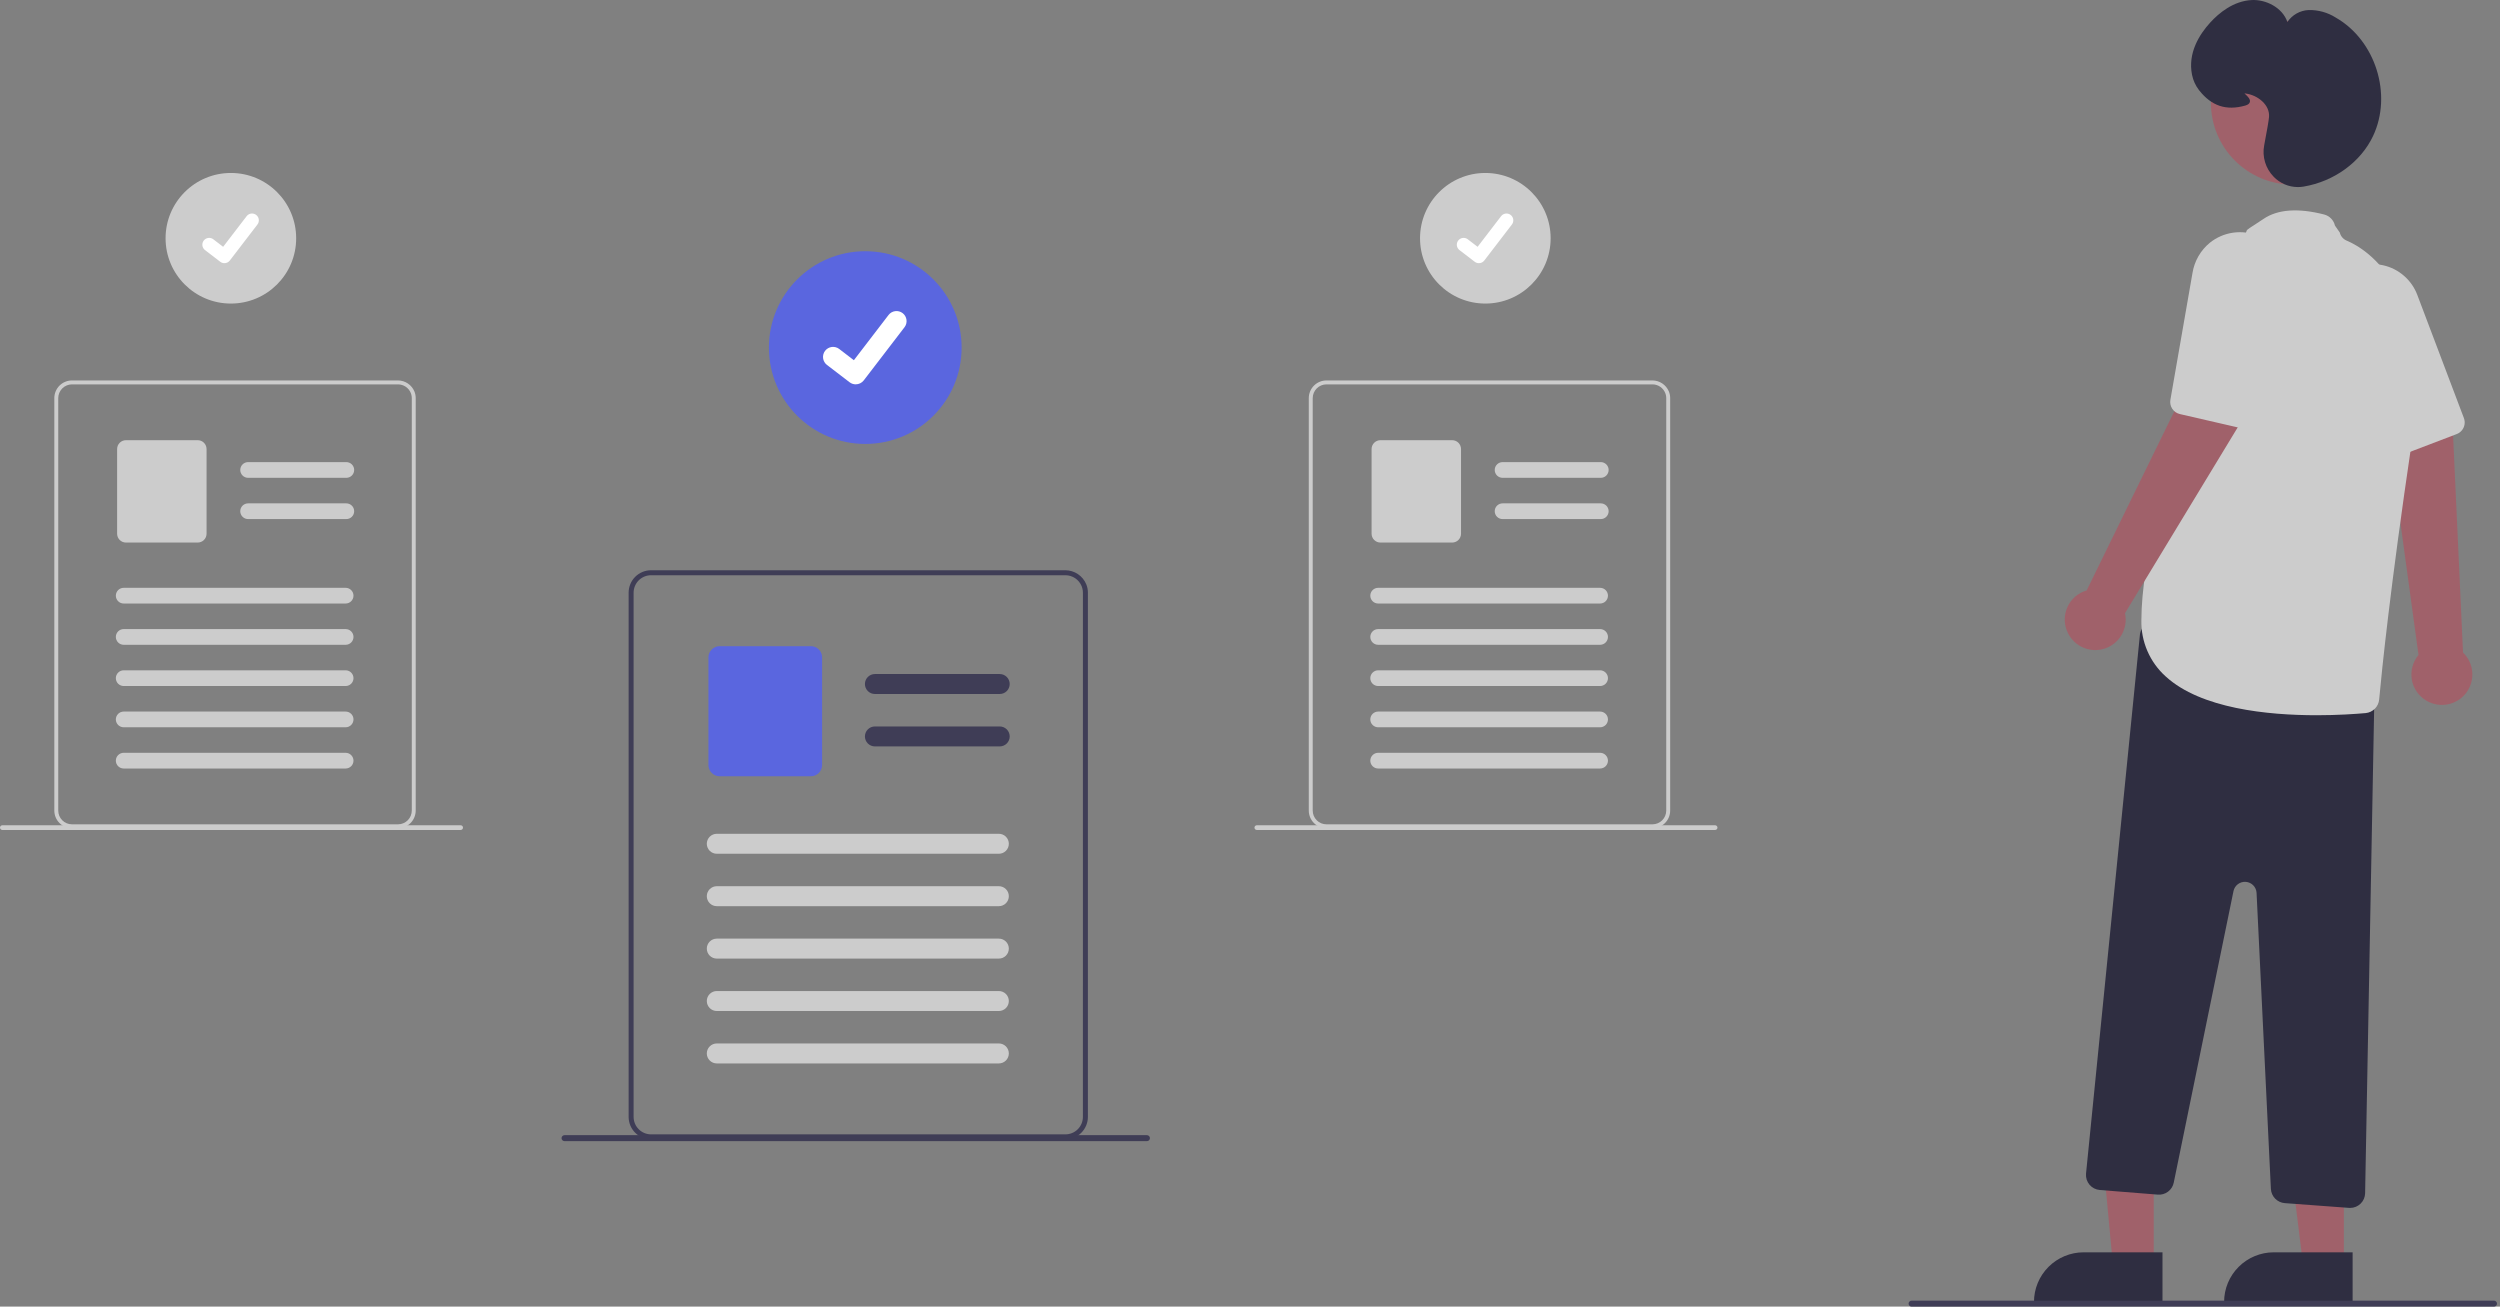 <svg width="287" height="150" viewBox="0 0 287 150" fill="none" xmlns="http://www.w3.org/2000/svg">
<rect x="0" y="0" width="287" height="150" fill="#808080" stroke="none"/>
<g clip-path="url(#clip0_1_760)">
<path d="M278.563 80.444C278.123 80.19 277.744 79.842 277.453 79.426C277.162 79.009 276.966 78.534 276.878 78.034C276.791 77.533 276.814 77.019 276.947 76.529C277.079 76.038 277.317 75.582 277.645 75.194L274.021 48.701L281.571 49.072L282.756 74.913C283.372 75.506 283.75 76.305 283.816 77.159C283.883 78.012 283.634 78.859 283.117 79.541C282.6 80.223 281.851 80.692 281.012 80.858C280.172 81.025 279.301 80.877 278.563 80.444Z" fill="#A0616A"/>
<path d="M282.607 49.423C282.452 49.605 282.254 49.745 282.03 49.831L275.245 52.42C274.905 52.55 274.527 52.545 274.19 52.405C273.853 52.265 273.583 52.001 273.435 51.668L267.424 38.16C266.847 36.907 266.749 35.487 267.148 34.166C267.443 33.224 267.987 32.378 268.722 31.719C269.458 31.06 270.357 30.611 271.326 30.421C272.071 30.267 272.841 30.278 273.582 30.452C274.469 30.65 275.293 31.066 275.979 31.663C276.666 32.259 277.192 33.017 277.512 33.869L282.855 47.995C282.945 48.234 282.969 48.492 282.926 48.743C282.882 48.994 282.772 49.229 282.607 49.423Z" fill="#CCCCCC"/>
<path d="M247.25 145.107H242.555L240.852 126.915L247.25 127.001V145.107Z" fill="#A0616A"/>
<path d="M239.202 143.766H248.254V149.467H233.501C233.501 147.955 234.101 146.505 235.17 145.436C236.239 144.367 237.689 143.766 239.201 143.766H239.202Z" fill="#2F2E41"/>
<path d="M269.076 145.108H264.381L262.148 127H269.077L269.076 145.108Z" fill="#A0616A"/>
<path d="M261.028 143.766H270.081V149.467H255.327C255.327 147.955 255.927 146.505 256.996 145.436C258.065 144.367 259.515 143.766 261.027 143.766H261.028Z" fill="#2F2E41"/>
<path d="M269.666 138.665L262.294 138.119C261.875 138.088 261.481 137.905 261.187 137.604C260.893 137.303 260.719 136.905 260.698 136.484L259.054 102.508C259.038 102.182 258.904 101.873 258.677 101.639C258.45 101.405 258.145 101.262 257.819 101.237C257.494 101.212 257.17 101.306 256.91 101.502C256.649 101.698 256.469 101.983 256.403 102.303L249.545 135.772C249.46 136.184 249.228 136.551 248.892 136.803C248.555 137.056 248.139 137.177 247.719 137.144L241.054 136.611C240.829 136.593 240.609 136.53 240.408 136.427C240.206 136.324 240.027 136.183 239.88 136.011C239.733 135.838 239.622 135.639 239.552 135.424C239.483 135.208 239.456 134.981 239.474 134.756C239.475 134.745 239.476 134.733 239.477 134.722L245.66 72.891C245.685 72.649 245.76 72.415 245.88 72.204C246.001 71.994 246.165 71.811 246.362 71.668C246.558 71.525 246.783 71.426 247.02 71.376C247.258 71.326 247.504 71.327 247.741 71.378L271.254 76.49C271.643 76.575 271.991 76.793 272.238 77.105C272.486 77.418 272.617 77.806 272.611 78.204L271.516 136.979C271.508 137.43 271.323 137.859 271.002 138.175C270.68 138.491 270.248 138.669 269.797 138.67C269.754 138.67 269.71 138.668 269.666 138.665Z" fill="#2F2E41"/>
<path d="M263.216 21.192C268.41 21.192 272.621 16.982 272.621 11.788C272.621 6.594 268.41 2.383 263.216 2.383C258.022 2.383 253.811 6.594 253.811 11.788C253.811 16.982 258.022 21.192 263.216 21.192Z" fill="#A0616A"/>
<path d="M248.624 77.659C247.72 76.848 247.002 75.851 246.52 74.736C246.038 73.621 245.803 72.415 245.831 71.201C245.831 57.684 257.532 27.483 257.898 26.542C257.932 26.315 258.241 26.217 259.862 25.123C261.483 24.029 263.82 23.86 266.808 24.623C267.112 24.701 267.388 24.86 267.608 25.085C267.827 25.309 267.981 25.589 268.052 25.894L268.608 26.697C268.657 26.901 268.752 27.09 268.888 27.25C269.023 27.41 269.194 27.536 269.387 27.618C271.796 28.634 279.456 33.315 276.846 50.935C274.421 67.302 273.437 76.925 273.127 80.306C273.091 80.707 272.914 81.082 272.63 81.367C272.345 81.651 271.969 81.827 271.568 81.863C270.386 81.968 268.359 82.109 265.945 82.109C260.344 82.108 252.664 81.353 248.624 77.659Z" fill="#CCCCCC"/>
<path d="M237.386 72.651C237.162 72.195 237.041 71.695 237.032 71.187C237.022 70.679 237.124 70.175 237.33 69.711C237.536 69.246 237.842 68.833 238.225 68.499C238.609 68.165 239.061 67.92 239.549 67.78L251.302 43.762L257.365 48.277L243.95 70.395C244.132 71.231 244 72.105 243.58 72.85C243.16 73.596 242.481 74.162 241.671 74.44C240.862 74.718 239.979 74.69 239.189 74.36C238.399 74.03 237.758 73.422 237.387 72.651H237.386Z" fill="#A0616A"/>
<path d="M258.028 49.147C257.798 49.212 257.556 49.218 257.323 49.164L250.246 47.534C249.89 47.452 249.579 47.237 249.378 46.933C249.176 46.629 249.098 46.26 249.161 45.9L251.698 31.335C251.917 29.973 252.627 28.739 253.695 27.864C254.465 27.247 255.387 26.848 256.365 26.71C257.343 26.572 258.34 26.701 259.251 27.082C259.955 27.37 260.588 27.808 261.106 28.366C261.733 29.024 262.185 29.829 262.423 30.706C262.66 31.584 262.675 32.507 262.466 33.392L259.031 48.099C258.973 48.347 258.849 48.575 258.673 48.76C258.496 48.944 258.274 49.078 258.028 49.147H258.028Z" fill="#CCCCCC"/>
<path d="M261.014 20.285C260.556 19.818 260.218 19.247 260.029 18.622C259.84 17.996 259.804 17.333 259.927 16.691C260.254 14.976 260.447 13.854 260.484 13.445C260.609 12.049 259.197 10.918 257.8 10.736C257.745 10.729 257.7 10.725 257.662 10.722C257.697 10.756 257.736 10.792 257.77 10.824C258.035 11.074 258.365 11.384 258.287 11.704C258.24 11.897 258.063 12.034 257.748 12.122C255.563 12.733 253.88 12.172 252.452 10.354C252.051 9.838 251.775 9.235 251.646 8.594C251.135 6.084 252.498 3.944 253.731 2.591C254.749 1.476 256.398 0.123 258.477 0.006C260.094 -0.084 262.017 0.846 262.592 2.523C262.863 2.122 263.225 1.788 263.647 1.55C264.07 1.312 264.542 1.176 265.026 1.152C266.13 1.128 267.217 1.43 268.15 2.021C272.711 4.633 274.67 10.856 272.43 15.609C271.021 18.6 267.967 20.826 264.462 21.419C264.242 21.456 264.02 21.475 263.797 21.475C263.277 21.474 262.762 21.369 262.283 21.164C261.805 20.96 261.372 20.662 261.011 20.286L261.014 20.285Z" fill="#2F2E41"/>
<path d="M124.694 67.058C124.496 66.589 124.165 66.187 123.742 65.904C123.318 65.621 122.821 65.468 122.311 65.464H74.744C74.06 65.464 73.405 65.736 72.921 66.219C72.438 66.703 72.166 67.359 72.166 68.042V128.219C72.166 128.903 72.438 129.558 72.921 130.042C73.405 130.525 74.06 130.797 74.744 130.798H122.313C122.996 130.797 123.652 130.525 124.135 130.041C124.619 129.558 124.89 128.903 124.891 128.219V68.042C124.893 67.705 124.826 67.37 124.696 67.058H124.694ZM124.317 128.219C124.316 128.751 124.105 129.261 123.729 129.637C123.353 130.013 122.843 130.224 122.311 130.225H74.744C74.212 130.225 73.702 130.014 73.326 129.637C72.95 129.261 72.738 128.751 72.738 128.219V68.043C72.739 67.511 72.951 67.001 73.326 66.625C73.703 66.249 74.212 66.038 74.744 66.037H122.313C122.713 66.038 123.105 66.159 123.436 66.384C123.768 66.609 124.025 66.927 124.175 67.299C124.204 67.373 124.229 67.448 124.25 67.525C124.296 67.694 124.319 67.868 124.319 68.043L124.317 128.219Z" fill="#3F3D56"/>
<path d="M114.768 79.671H100.44C100.136 79.671 99.844 79.551 99.629 79.336C99.414 79.121 99.293 78.829 99.293 78.525C99.293 78.221 99.414 77.93 99.629 77.715C99.844 77.5 100.136 77.379 100.44 77.379H114.768C115.072 77.379 115.363 77.5 115.578 77.715C115.793 77.93 115.914 78.221 115.914 78.525C115.914 78.829 115.793 79.121 115.578 79.336C115.363 79.551 115.072 79.671 114.768 79.671Z" fill="#3F3D56"/>
<path d="M114.768 85.689H100.44C100.136 85.689 99.844 85.568 99.629 85.353C99.414 85.138 99.293 84.847 99.293 84.543C99.293 84.239 99.414 83.947 99.629 83.732C99.844 83.517 100.136 83.397 100.44 83.397H114.768C115.072 83.397 115.363 83.517 115.578 83.732C115.793 83.947 115.914 84.239 115.914 84.543C115.914 84.847 115.793 85.138 115.578 85.353C115.363 85.568 115.072 85.689 114.768 85.689Z" fill="#3F3D56"/>
<path d="M93.088 89.115H82.618C82.276 89.115 81.948 88.979 81.706 88.737C81.464 88.496 81.328 88.168 81.328 87.826V75.47C81.328 75.128 81.464 74.8 81.706 74.558C81.948 74.316 82.276 74.18 82.618 74.18H93.088C93.43 74.18 93.758 74.316 94 74.558C94.242 74.8 94.377 75.128 94.378 75.47V87.826C94.377 88.168 94.242 88.496 94 88.737C93.758 88.979 93.43 89.115 93.088 89.115Z" fill="#5A66DF"/>
<path d="M114.668 98.011H82.287C81.983 98.011 81.692 97.89 81.477 97.675C81.262 97.46 81.141 97.169 81.141 96.865C81.141 96.561 81.262 96.269 81.477 96.054C81.692 95.839 81.983 95.719 82.287 95.719H114.668C114.819 95.719 114.968 95.748 115.107 95.806C115.246 95.863 115.372 95.948 115.479 96.054C115.585 96.161 115.67 96.287 115.727 96.426C115.785 96.565 115.814 96.714 115.814 96.865C115.814 97.015 115.785 97.164 115.727 97.303C115.67 97.442 115.585 97.569 115.479 97.675C115.372 97.782 115.246 97.866 115.107 97.924C114.968 97.981 114.819 98.011 114.668 98.011Z" fill="#CCCCCC"/>
<path d="M114.668 104.029H82.287C81.983 104.029 81.692 103.908 81.477 103.693C81.262 103.478 81.141 103.186 81.141 102.882C81.141 102.578 81.262 102.287 81.477 102.072C81.692 101.857 81.983 101.736 82.287 101.736H114.668C114.972 101.736 115.264 101.857 115.479 102.072C115.694 102.287 115.814 102.578 115.814 102.882C115.814 103.186 115.694 103.478 115.479 103.693C115.264 103.908 114.972 104.029 114.668 104.029Z" fill="#CCCCCC"/>
<path d="M114.668 110.046H82.287C81.983 110.046 81.692 109.926 81.477 109.711C81.262 109.496 81.141 109.204 81.141 108.9C81.141 108.596 81.262 108.305 81.477 108.09C81.692 107.875 81.983 107.754 82.287 107.754H114.668C114.972 107.754 115.264 107.875 115.479 108.09C115.694 108.305 115.814 108.596 115.814 108.9C115.814 109.204 115.694 109.496 115.479 109.711C115.264 109.926 114.972 110.046 114.668 110.046Z" fill="#CCCCCC"/>
<path d="M114.668 116.064H82.287C81.983 116.064 81.692 115.943 81.477 115.728C81.262 115.513 81.141 115.222 81.141 114.918C81.141 114.614 81.262 114.322 81.477 114.107C81.692 113.892 81.983 113.772 82.287 113.772H114.668C114.972 113.772 115.264 113.892 115.479 114.107C115.694 114.322 115.814 114.614 115.814 114.918C115.814 115.222 115.694 115.513 115.479 115.728C115.264 115.943 114.972 116.064 114.668 116.064Z" fill="#CCCCCC"/>
<path d="M114.668 122.082H82.287C81.983 122.082 81.692 121.961 81.477 121.746C81.262 121.531 81.141 121.24 81.141 120.936C81.141 120.632 81.262 120.34 81.477 120.125C81.692 119.91 81.983 119.789 82.287 119.789H114.668C114.972 119.789 115.264 119.91 115.479 120.125C115.694 120.34 115.814 120.632 115.814 120.936C115.814 121.24 115.694 121.531 115.479 121.746C115.264 121.961 114.972 122.082 114.668 122.082Z" fill="#CCCCCC"/>
<path d="M219.449 150H286.312C286.403 150 286.491 149.964 286.555 149.9C286.619 149.835 286.655 149.748 286.655 149.657C286.655 149.566 286.619 149.479 286.555 149.415C286.491 149.35 286.403 149.314 286.312 149.314H219.449C219.358 149.314 219.271 149.35 219.207 149.415C219.143 149.479 219.107 149.566 219.107 149.657C219.107 149.748 219.143 149.835 219.207 149.9C219.271 149.964 219.358 150 219.449 150Z" fill="#3F3D56"/>
<path d="M99.333 50.965C105.443 50.965 110.395 46.012 110.395 39.903C110.395 33.793 105.443 28.84 99.333 28.84C93.224 28.84 88.271 33.793 88.271 39.903C88.271 46.012 93.224 50.965 99.333 50.965Z" fill="#5A66DF"/>
<path d="M98.237 44.123C97.988 44.123 97.746 44.042 97.547 43.893L97.534 43.884L94.935 41.895C94.814 41.803 94.713 41.688 94.637 41.556C94.561 41.425 94.511 41.28 94.491 41.13C94.471 40.979 94.481 40.826 94.52 40.679C94.56 40.533 94.627 40.395 94.72 40.275C94.812 40.154 94.927 40.053 95.059 39.977C95.19 39.901 95.335 39.852 95.486 39.832C95.636 39.812 95.789 39.822 95.936 39.862C96.083 39.901 96.22 39.969 96.341 40.061L98.025 41.353L102.004 36.161C102.19 35.918 102.465 35.759 102.769 35.719C103.073 35.679 103.38 35.761 103.623 35.948L103.623 35.948L103.598 35.982L103.624 35.948C103.867 36.134 104.025 36.41 104.066 36.713C104.106 37.017 104.024 37.324 103.837 37.567L99.157 43.671C99.049 43.811 98.909 43.925 98.75 44.003C98.591 44.081 98.416 44.122 98.238 44.121L98.237 44.123Z" fill="white"/>
<path d="M26.504 34.849C30.644 34.849 34 31.493 34 27.353C34 23.213 30.644 19.857 26.504 19.857C22.364 19.857 19.008 23.213 19.008 27.353C19.008 31.493 22.364 34.849 26.504 34.849Z" fill="#CCCCCC"/>
<path d="M25.761 30.212C25.592 30.213 25.428 30.158 25.293 30.057L25.285 30.051L23.523 28.702C23.363 28.574 23.26 28.389 23.235 28.185C23.21 27.982 23.266 27.777 23.39 27.614C23.515 27.452 23.698 27.345 23.901 27.316C24.104 27.287 24.31 27.338 24.475 27.459L25.616 28.334L28.313 24.818C28.439 24.653 28.625 24.545 28.831 24.518C29.037 24.491 29.245 24.547 29.41 24.673L29.41 24.673L29.393 24.696L29.41 24.673C29.575 24.8 29.682 24.986 29.709 25.192C29.737 25.398 29.681 25.606 29.555 25.771L26.383 29.907C26.31 30.003 26.216 30.08 26.108 30.133C26 30.186 25.881 30.213 25.761 30.213L25.761 30.212Z" fill="white"/>
<path d="M47.569 44.929C47.414 44.56 47.153 44.244 46.82 44.021C46.487 43.798 46.095 43.678 45.694 43.675H8.264C7.726 43.675 7.211 43.889 6.83 44.269C6.45 44.65 6.236 45.166 6.236 45.704V93.054C6.236 93.592 6.45 94.108 6.83 94.488C7.211 94.869 7.726 95.083 8.264 95.083H45.694C46.232 95.082 46.748 94.868 47.128 94.488C47.508 94.108 47.722 93.592 47.723 93.054V45.704C47.724 45.438 47.672 45.175 47.569 44.929ZM47.273 93.054C47.272 93.472 47.105 93.873 46.81 94.169C46.514 94.464 46.114 94.631 45.695 94.632H8.264C7.846 94.632 7.445 94.466 7.149 94.17C6.853 93.874 6.687 93.473 6.687 93.054V45.704C6.688 45.286 6.854 44.885 7.15 44.589C7.446 44.294 7.846 44.127 8.264 44.126H45.694C46.01 44.128 46.318 44.223 46.579 44.4C46.84 44.577 47.042 44.828 47.16 45.121C47.182 45.179 47.202 45.238 47.219 45.299C47.255 45.431 47.273 45.569 47.273 45.706L47.273 93.054Z" fill="#CCCCCC"/>
<path d="M39.757 54.854H28.483C28.244 54.854 28.015 54.759 27.845 54.59C27.676 54.421 27.581 54.191 27.581 53.952C27.581 53.713 27.676 53.484 27.845 53.315C28.015 53.145 28.244 53.05 28.483 53.05H39.757C39.996 53.05 40.226 53.145 40.395 53.315C40.564 53.484 40.659 53.713 40.659 53.952C40.659 54.191 40.564 54.421 40.395 54.59C40.226 54.759 39.996 54.854 39.757 54.854H39.757Z" fill="#CCCCCC"/>
<path d="M39.757 59.59H28.483C28.244 59.59 28.015 59.495 27.845 59.325C27.676 59.156 27.581 58.927 27.581 58.688C27.581 58.448 27.676 58.219 27.845 58.05C28.015 57.881 28.244 57.786 28.483 57.786H39.757C39.996 57.786 40.226 57.881 40.395 58.05C40.564 58.219 40.659 58.448 40.659 58.688C40.659 58.927 40.564 59.156 40.395 59.325C40.226 59.495 39.996 59.59 39.757 59.59H39.757Z" fill="#CCCCCC"/>
<path d="M22.698 62.286H14.459C14.19 62.285 13.932 62.178 13.742 61.988C13.552 61.798 13.445 61.54 13.445 61.271V51.548C13.445 51.279 13.552 51.022 13.742 50.831C13.932 50.641 14.19 50.534 14.459 50.534H22.698C22.967 50.534 23.225 50.641 23.415 50.831C23.605 51.022 23.712 51.28 23.713 51.548V61.271C23.713 61.54 23.606 61.798 23.415 61.988C23.225 62.178 22.967 62.285 22.698 62.286Z" fill="#CCCCCC"/>
<path d="M39.679 69.285H14.2C13.961 69.285 13.731 69.19 13.562 69.021C13.393 68.852 13.298 68.622 13.298 68.383C13.298 68.144 13.393 67.914 13.562 67.745C13.731 67.576 13.961 67.481 14.2 67.481H39.679C39.918 67.481 40.147 67.576 40.316 67.745C40.486 67.914 40.581 68.144 40.581 68.383C40.581 68.622 40.486 68.852 40.316 69.021C40.147 69.19 39.918 69.285 39.679 69.285Z" fill="#CCCCCC"/>
<path d="M39.679 74.022H14.2C13.961 74.022 13.731 73.927 13.562 73.757C13.393 73.588 13.298 73.359 13.298 73.12C13.298 72.88 13.393 72.651 13.562 72.482C13.731 72.313 13.961 72.218 14.2 72.218H39.679C39.918 72.218 40.147 72.313 40.316 72.482C40.486 72.651 40.581 72.88 40.581 73.12C40.581 73.359 40.486 73.588 40.316 73.757C40.147 73.927 39.918 74.022 39.679 74.022Z" fill="#CCCCCC"/>
<path d="M39.679 78.755H14.2C13.961 78.755 13.731 78.66 13.562 78.491C13.393 78.322 13.298 78.093 13.298 77.853C13.298 77.614 13.393 77.385 13.562 77.216C13.731 77.046 13.961 76.951 14.2 76.951H39.679C39.918 76.951 40.147 77.046 40.316 77.216C40.486 77.385 40.581 77.614 40.581 77.853C40.581 78.093 40.486 78.322 40.316 78.491C40.147 78.66 39.918 78.755 39.679 78.755Z" fill="#CCCCCC"/>
<path d="M39.679 83.492H14.2C13.961 83.492 13.731 83.397 13.562 83.227C13.393 83.058 13.298 82.829 13.298 82.59C13.298 82.35 13.393 82.121 13.562 81.952C13.731 81.783 13.961 81.688 14.2 81.688H39.679C39.918 81.688 40.147 81.783 40.316 81.952C40.486 82.121 40.581 82.35 40.581 82.59C40.581 82.829 40.486 83.058 40.316 83.227C40.147 83.397 39.918 83.492 39.679 83.492Z" fill="#CCCCCC"/>
<path d="M39.679 88.225H14.2C13.961 88.225 13.731 88.13 13.562 87.961C13.393 87.792 13.298 87.563 13.298 87.323C13.298 87.084 13.393 86.855 13.562 86.686C13.731 86.516 13.961 86.421 14.2 86.421H39.679C39.918 86.421 40.147 86.516 40.316 86.686C40.486 86.855 40.581 87.084 40.581 87.323C40.581 87.563 40.486 87.792 40.316 87.961C40.147 88.13 39.918 88.225 39.679 88.225Z" fill="#CCCCCC"/>
<path d="M0.271 95.281H52.882C52.953 95.281 53.022 95.252 53.073 95.202C53.123 95.151 53.152 95.082 53.152 95.011C53.152 94.939 53.123 94.871 53.073 94.82C53.022 94.769 52.953 94.741 52.882 94.741H0.271C0.236 94.741 0.201 94.748 0.168 94.761C0.135 94.774 0.105 94.794 0.08 94.819C0.055 94.844 0.035 94.874 0.021 94.906C0.007 94.939 0 94.974 4.3529e-06 95.009C-0 95.045 0.007 95.08 0.02 95.113C0.033 95.145 0.053 95.175 0.078 95.201C0.103 95.226 0.133 95.246 0.165 95.26C0.198 95.273 0.233 95.281 0.268 95.281H0.271Z" fill="#CCCCCC"/>
<path d="M170.517 34.849C174.657 34.849 178.013 31.493 178.013 27.353C178.013 23.213 174.657 19.857 170.517 19.857C166.377 19.857 163.02 23.213 163.02 27.353C163.02 31.493 166.377 34.849 170.517 34.849Z" fill="#CCCCCC"/>
<path d="M169.774 30.212C169.605 30.213 169.441 30.158 169.306 30.057L169.298 30.051L167.536 28.702C167.376 28.574 167.272 28.389 167.248 28.185C167.223 27.982 167.279 27.777 167.403 27.614C167.528 27.452 167.711 27.345 167.914 27.316C168.117 27.287 168.323 27.338 168.488 27.459L169.629 28.334L172.325 24.818C172.452 24.653 172.638 24.545 172.844 24.518C173.05 24.491 173.258 24.547 173.422 24.673L173.423 24.673L173.406 24.696L173.423 24.673C173.587 24.8 173.695 24.986 173.722 25.192C173.749 25.398 173.694 25.606 173.568 25.771L170.396 29.907C170.323 30.003 170.228 30.08 170.12 30.133C170.012 30.186 169.894 30.213 169.773 30.213L169.774 30.212Z" fill="white"/>
<path d="M191.582 44.929C191.426 44.56 191.166 44.244 190.832 44.021C190.499 43.798 190.108 43.678 189.707 43.675H152.277C151.739 43.675 151.223 43.889 150.843 44.269C150.462 44.65 150.249 45.166 150.248 45.704V93.054C150.249 93.592 150.462 94.108 150.843 94.488C151.223 94.869 151.739 95.083 152.277 95.083H189.707C190.245 95.082 190.761 94.868 191.141 94.488C191.521 94.108 191.735 93.592 191.736 93.054V45.704C191.737 45.438 191.684 45.175 191.582 44.929ZM191.285 93.054C191.285 93.472 191.118 93.873 190.822 94.169C190.527 94.464 190.126 94.631 189.708 94.632H152.277C152.07 94.632 151.865 94.591 151.674 94.512C151.482 94.432 151.308 94.316 151.162 94.17C151.015 94.023 150.899 93.849 150.82 93.658C150.741 93.467 150.7 93.261 150.7 93.054V45.704C150.701 45.286 150.867 44.885 151.163 44.589C151.458 44.294 151.859 44.127 152.277 44.126H189.707C190.022 44.128 190.33 44.223 190.591 44.4C190.852 44.577 191.054 44.828 191.172 45.121C191.195 45.179 191.215 45.238 191.231 45.299C191.267 45.431 191.286 45.569 191.286 45.706L191.285 93.054Z" fill="#CCCCCC"/>
<path d="M183.77 54.854H172.496C172.257 54.854 172.027 54.759 171.858 54.59C171.689 54.421 171.594 54.191 171.594 53.952C171.594 53.713 171.689 53.484 171.858 53.315C172.027 53.145 172.257 53.05 172.496 53.05H183.77C184.009 53.05 184.238 53.145 184.407 53.315C184.577 53.484 184.672 53.713 184.672 53.952C184.672 54.191 184.577 54.421 184.407 54.59C184.238 54.759 184.009 54.854 183.77 54.854H183.77Z" fill="#CCCCCC"/>
<path d="M183.77 59.59H172.496C172.257 59.59 172.027 59.495 171.858 59.325C171.689 59.156 171.594 58.927 171.594 58.688C171.594 58.448 171.689 58.219 171.858 58.05C172.027 57.881 172.257 57.786 172.496 57.786H183.77C184.009 57.786 184.238 57.881 184.407 58.05C184.577 58.219 184.672 58.448 184.672 58.688C184.672 58.927 184.577 59.156 184.407 59.325C184.238 59.495 184.009 59.59 183.77 59.59H183.77Z" fill="#CCCCCC"/>
<path d="M166.711 62.286H158.472C158.203 62.285 157.945 62.178 157.755 61.988C157.565 61.798 157.458 61.54 157.457 61.271V51.548C157.458 51.279 157.565 51.022 157.755 50.831C157.945 50.641 158.203 50.534 158.472 50.534H166.711C166.98 50.534 167.238 50.641 167.428 50.831C167.618 51.022 167.725 51.28 167.726 51.548V61.271C167.725 61.54 167.618 61.798 167.428 61.988C167.238 62.178 166.98 62.285 166.711 62.286Z" fill="#CCCCCC"/>
<path d="M183.691 69.285H158.213C157.973 69.285 157.744 69.19 157.575 69.021C157.406 68.852 157.311 68.622 157.311 68.383C157.311 68.144 157.406 67.914 157.575 67.745C157.744 67.576 157.973 67.481 158.213 67.481H183.691C183.931 67.481 184.16 67.576 184.329 67.745C184.498 67.914 184.593 68.144 184.593 68.383C184.593 68.622 184.498 68.852 184.329 69.021C184.16 69.19 183.931 69.285 183.691 69.285Z" fill="#CCCCCC"/>
<path d="M183.691 74.022H158.213C157.973 74.022 157.744 73.927 157.575 73.757C157.406 73.588 157.311 73.359 157.311 73.12C157.311 72.88 157.406 72.651 157.575 72.482C157.744 72.313 157.973 72.218 158.213 72.218H183.691C183.931 72.218 184.16 72.313 184.329 72.482C184.498 72.651 184.593 72.88 184.593 73.12C184.593 73.359 184.498 73.588 184.329 73.757C184.16 73.927 183.931 74.022 183.691 74.022Z" fill="#CCCCCC"/>
<path d="M183.691 78.755H158.213C157.973 78.755 157.744 78.66 157.575 78.491C157.406 78.322 157.311 78.093 157.311 77.853C157.311 77.614 157.406 77.385 157.575 77.216C157.744 77.046 157.973 76.951 158.213 76.951H183.691C183.931 76.951 184.16 77.046 184.329 77.216C184.498 77.385 184.593 77.614 184.593 77.853C184.593 78.093 184.498 78.322 184.329 78.491C184.16 78.66 183.931 78.755 183.691 78.755Z" fill="#CCCCCC"/>
<path d="M183.691 83.492H158.213C157.973 83.492 157.744 83.397 157.575 83.227C157.406 83.058 157.311 82.829 157.311 82.59C157.311 82.35 157.406 82.121 157.575 81.952C157.744 81.783 157.973 81.688 158.213 81.688H183.691C183.931 81.688 184.16 81.783 184.329 81.952C184.498 82.121 184.593 82.35 184.593 82.59C184.593 82.829 184.498 83.058 184.329 83.227C184.16 83.397 183.931 83.492 183.691 83.492Z" fill="#CCCCCC"/>
<path d="M183.691 88.225H158.213C157.973 88.225 157.744 88.13 157.575 87.961C157.406 87.792 157.311 87.563 157.311 87.323C157.311 87.084 157.406 86.855 157.575 86.686C157.744 86.516 157.973 86.421 158.213 86.421H183.691C183.931 86.421 184.16 86.516 184.329 86.686C184.498 86.855 184.593 87.084 184.593 87.323C184.593 87.563 184.498 87.792 184.329 87.961C184.16 88.13 183.931 88.225 183.691 88.225Z" fill="#CCCCCC"/>
<path d="M144.284 95.281H196.895C196.966 95.281 197.035 95.252 197.085 95.202C197.136 95.151 197.165 95.082 197.165 95.011C197.165 94.939 197.136 94.871 197.085 94.82C197.035 94.769 196.966 94.741 196.895 94.741H144.284C144.249 94.741 144.213 94.748 144.181 94.761C144.148 94.774 144.118 94.794 144.093 94.819C144.068 94.844 144.048 94.874 144.034 94.906C144.02 94.939 144.013 94.974 144.013 95.009C144.012 95.045 144.019 95.08 144.033 95.113C144.046 95.145 144.066 95.175 144.091 95.201C144.116 95.226 144.145 95.246 144.178 95.26C144.21 95.273 144.246 95.281 144.281 95.281H144.284Z" fill="#CCCCCC"/>
<path d="M64.807 131.003H131.67C131.761 131.003 131.848 130.967 131.913 130.903C131.977 130.838 132.013 130.751 132.013 130.66C132.013 130.569 131.977 130.482 131.913 130.418C131.848 130.353 131.761 130.317 131.67 130.317H64.807C64.716 130.317 64.629 130.353 64.565 130.418C64.501 130.482 64.464 130.569 64.464 130.66C64.464 130.751 64.501 130.838 64.565 130.903C64.629 130.967 64.716 131.003 64.807 131.003Z" fill="#3F3D56"/>
</g>
<defs>
<clipPath id="clip0_1_760">
<rect width="286.655" height="150" fill="white"/>
</clipPath>
</defs>
</svg>
